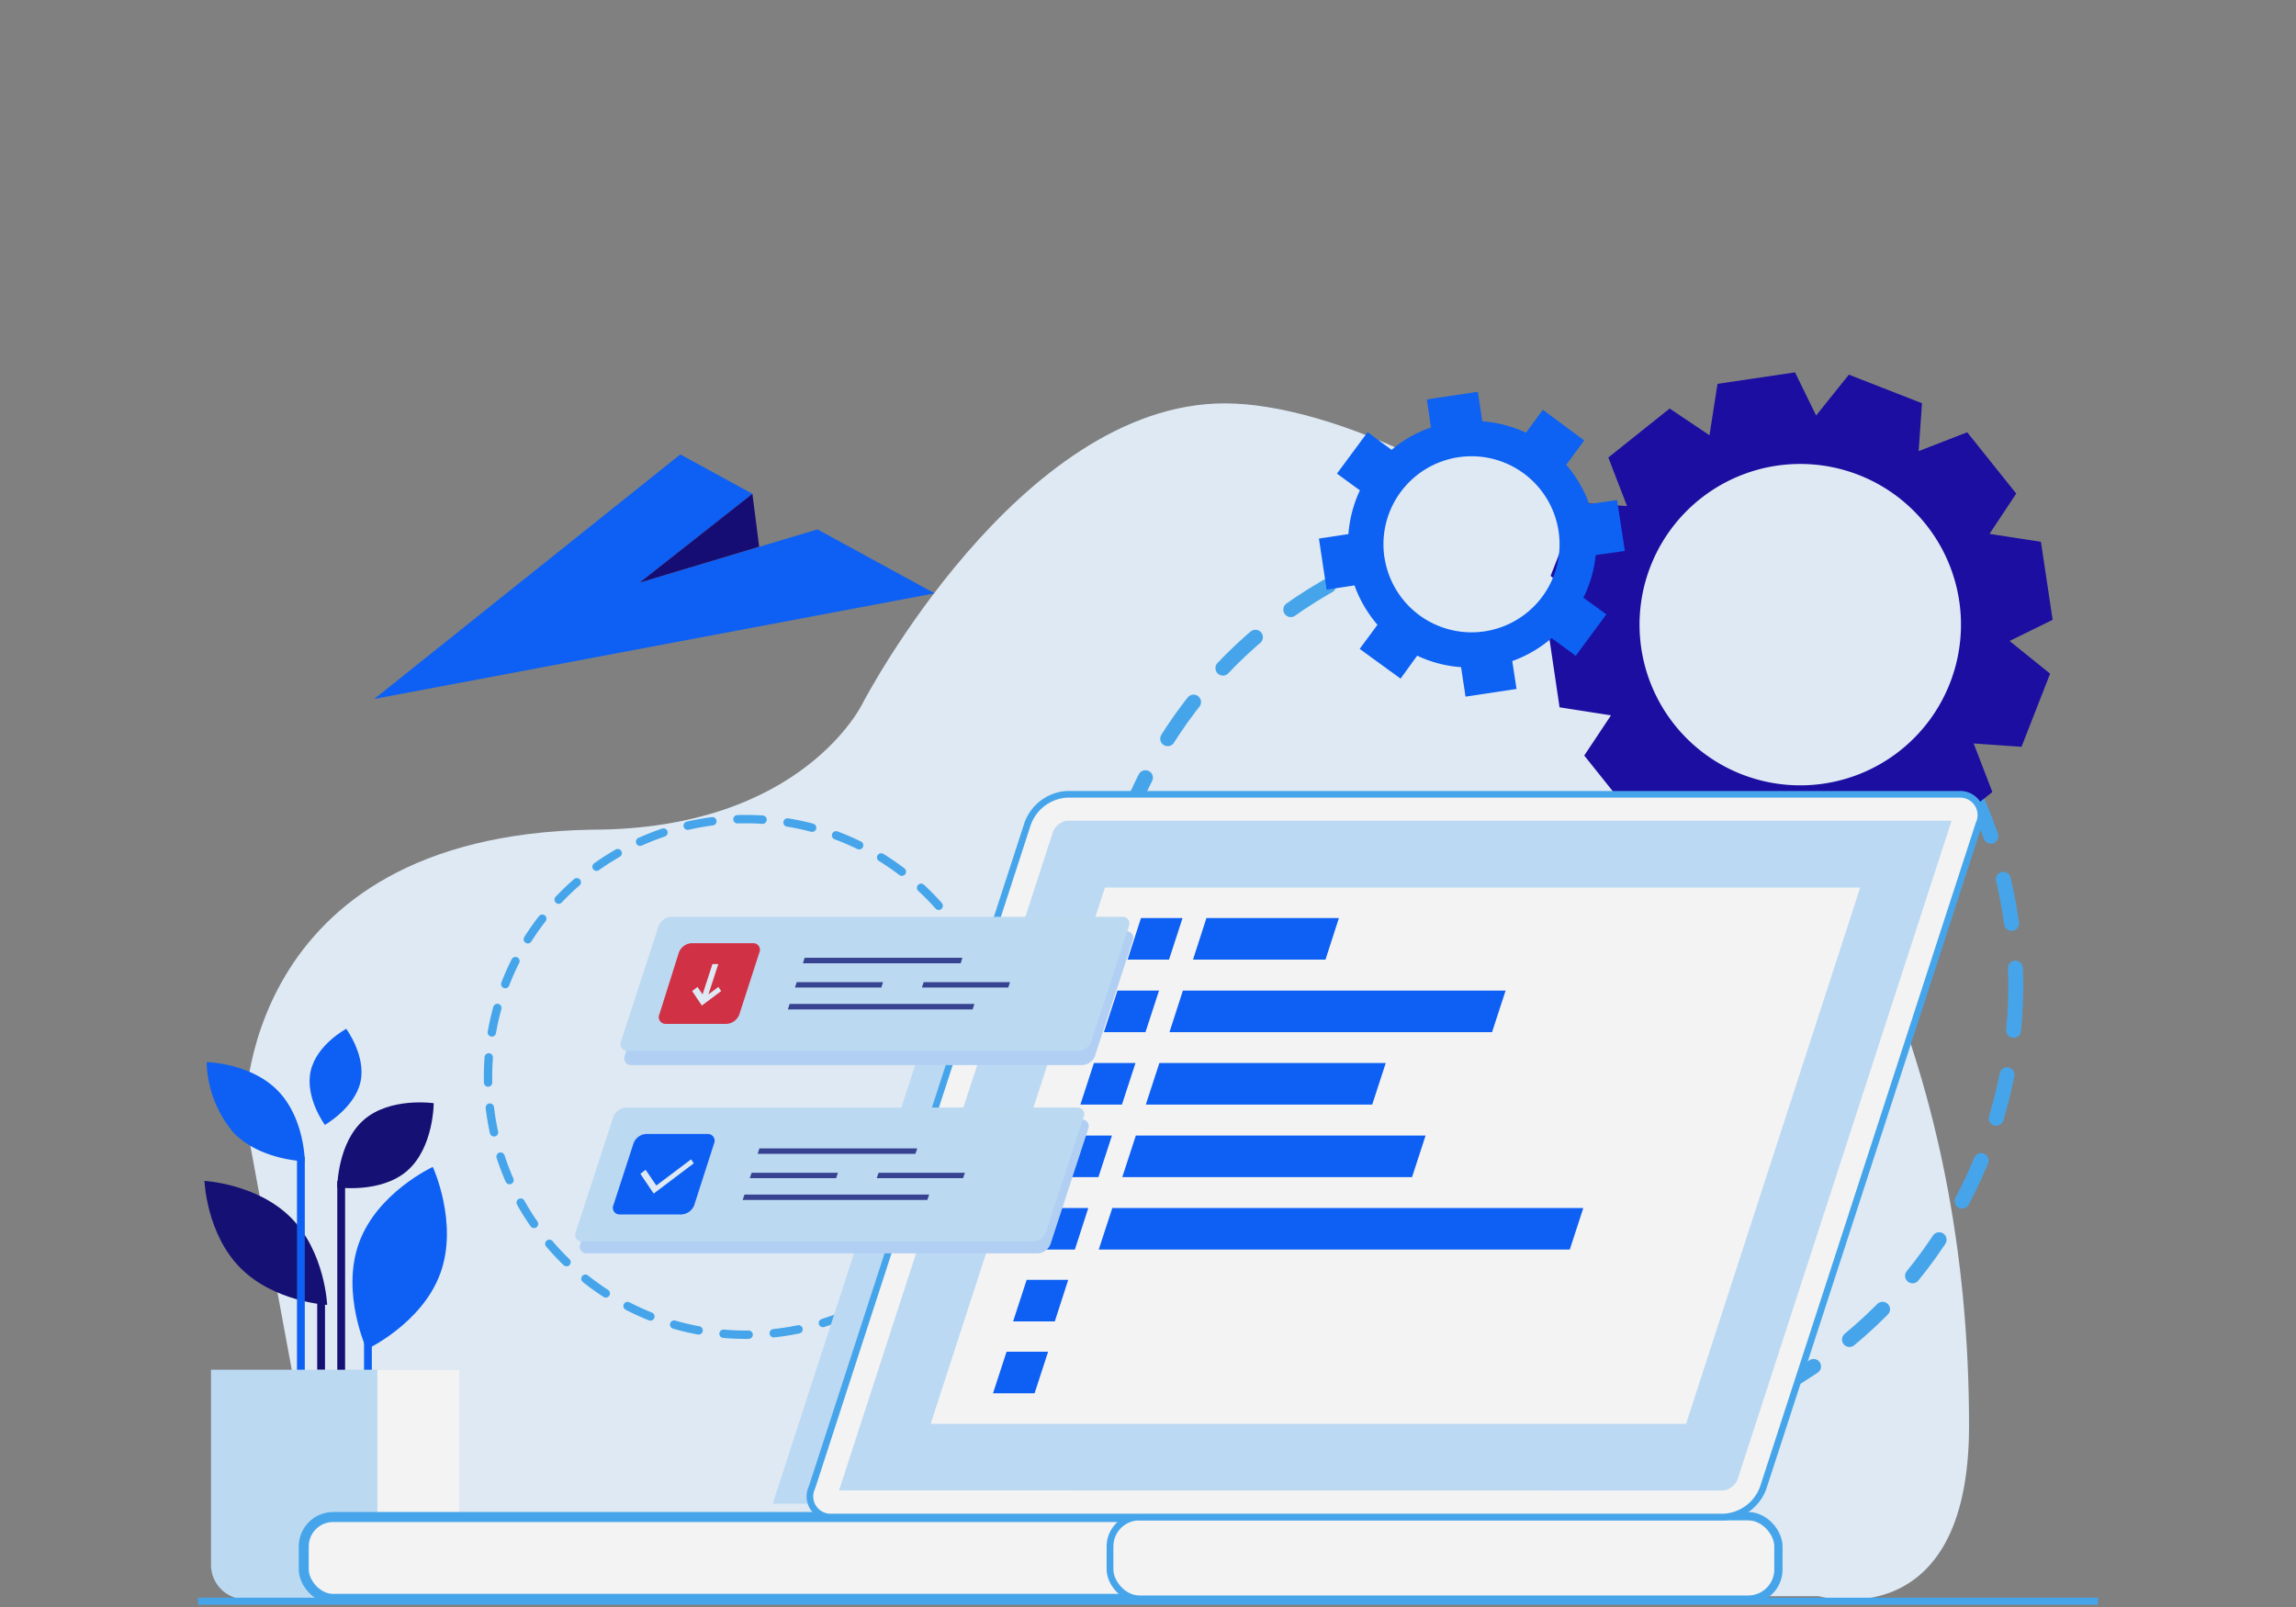 <svg id="图层_1" data-name="图层 1" xmlns="http://www.w3.org/2000/svg" viewBox="0 0 200 140"><rect x="0" y="0" width="200" height="140" fill="#808080" stroke="none"/><defs><style>.cls-1{opacity:0.9;}.cls-2{fill:#e8f4ff;}.cls-3{fill:#c1e2fd;}.cls-13,.cls-14,.cls-15,.cls-4{fill:#fff;}.cls-5{fill:#090372;}.cls-6{fill:#005cff;}.cls-7,.cls-8{fill:none;stroke-linecap:round;}.cls-13,.cls-14,.cls-15,.cls-7,.cls-8{stroke:#3fa9f5;stroke-miterlimit:10;}.cls-7{stroke-width:1.3px;stroke-dasharray:3.91 3.91;}.cls-8{stroke-width:0.73px;stroke-dasharray:2.19 2.19;}.cls-9{fill:#c2e2ff;}.cls-10{fill:#0a0072;}.cls-11{fill:#0f01a4;}.cls-12{fill:#005dff;}.cls-13{stroke-width:0.87px;}.cls-14{stroke-width:0.59px;}.cls-15{stroke-width:0.58px;}.cls-16{fill:#b6d7ff;}.cls-17{fill:#005bff;}.cls-18{fill:#2f3c92;}.cls-19{fill:#d9283d;}.cls-20{fill:#3fa9f5;}</style></defs><title>占位插画</title><g class="cls-1"><path class="cls-2" d="M21.34,97.28s-.68-24.44,30.18-25c18.48,0,23.66-11.08,23.66-11.08s13.58-26.06,31.51-26.06,64.83,27,64.83,89.08c0,18.58-13.1,14.84-13.1,14.84H29.06Z"/><path class="cls-3" d="M18.4,119.33H40a0,0,0,0,1,0,0v17a3,3,0,0,1-3,3H21.38a3,3,0,0,1-3-3v-17a0,0,0,0,1,0,0Z"/><path class="cls-4" d="M32.87,119.33v19.91A7.56,7.56,0,0,0,40,131.7V119.33Z"/><path class="cls-5" d="M28.5,113.68s-4.6-.24-7.56-3.22-3.13-7.58-3.13-7.58,4.6.24,7.55,3.22S28.5,113.68,28.5,113.68Z"/><path class="cls-6" d="M26.55,101.17s-3.81-.07-6.17-2.45A9.9,9.9,0,0,1,18,92.53s3.81.07,6.17,2.46S26.55,101.17,26.55,101.17Z"/><path class="cls-6" d="M31.94,117.55s-2.26-4.88-.67-9.27,6.43-6.62,6.43-6.62,2.25,4.88.66,9.26S31.94,117.55,31.94,117.55Z"/><path class="cls-5" d="M29.38,103.44s0-3.85,2.3-5.87,6.1-1.46,6.1-1.46,0,3.85-2.29,5.87S29.38,103.44,29.38,103.44Z"/><path class="cls-6" d="M28.3,98s-1.75-2.37-1.24-4.68,3.1-3.69,3.1-3.69S31.91,92,31.4,94.26,28.3,98,28.3,98Z"/><rect class="cls-6" x="25.87" y="100.77" width="0.68" height="18.56"/><rect class="cls-5" x="27.63" y="112.99" width="0.68" height="6.33"/><rect class="cls-5" x="29.38" y="102.88" width="0.68" height="16.45"/><rect class="cls-6" x="31.71" y="115.74" width="0.68" height="3.59"/><circle class="cls-7" cx="135.52" cy="85.86" r="40.07"/><circle class="cls-8" cx="64.97" cy="93.82" r="22.46"/><path class="cls-9" d="M67.31,131,83.62,80.78a1.4,1.4,0,0,1,1.06-.85h67.53L135.9,130.16a1.41,1.41,0,0,1-1.06.85Z"/><polygon class="cls-6" points="71.21 46.12 55.71 50.76 65.54 43.02 59.26 39.59 32.6 60.89 81.41 51.69 71.21 46.12"/><polygon class="cls-10" points="66.13 47.63 65.54 43.02 65.54 43.02 55.71 50.76 66.13 47.63"/><circle class="cls-2" cx="156.9" cy="55.2" r="15.94" transform="translate(59.48 190.01) rotate(-73.53)"/><circle class="cls-2" cx="128.19" cy="47.41" r="9.13" transform="translate(46.38 156.9) rotate(-73.53)"/><circle class="cls-2" cx="141.71" cy="63.76" r="8.83"/><path class="cls-11" d="M177.78,47.2l-4.48-.69L175.63,43l-4.27-5.34-4.23,1.64.29-4.17-6.37-2.49L158.2,36.2l-1.84-3.76-6.75,1-.7,4.48-3.47-2.33-5.34,4.27,1.63,4.23-4.17-.28-2.49,6.36,3.53,2.85-3.75,1.84,1,6.76,4.48.7L138,65.82l4.27,5.34,4.23-1.64-.29,4.17,6.37,2.5,2.84-3.54,1.84,3.76,6.76-1,.7-4.48,3.47,2.33L173.55,69l-1.63-4.23,4.17.29,2.49-6.37-3.53-2.85L178.8,54ZM158.92,68.26a14,14,0,1,1,11.74-15.93A14,14,0,0,1,158.92,68.26Z"/><path class="cls-12" d="M141.54,48l-.68-4.44-2.43.36a10.87,10.87,0,0,0-2-3.43L138,38.37l-3.61-2.67-1.46,2a11,11,0,0,0-3.81-1l-.39-2.57-4.44.67.36,2.44a10.77,10.77,0,0,0-3.43,1.95l-2.09-1.54-2.67,3.61,2,1.46a10.79,10.79,0,0,0-1,3.81l-2.57.39.67,4.45,2.43-.37a10.79,10.79,0,0,0,2,3.43l-1.55,2.1L122,59.12l1.45-2a10.58,10.58,0,0,0,3.82,1l.39,2.57,4.44-.67-.37-2.43a10.79,10.79,0,0,0,3.43-2l2.1,1.55,2.67-3.62-2-1.45A10.8,10.8,0,0,0,139,48.36Zm-20.94.59A7.67,7.67,0,1,1,129.34,55,7.67,7.67,0,0,1,120.6,48.56Z"/><rect class="cls-13" x="26.46" y="132.16" width="128.38" height="7.13" rx="2.56"/><rect class="cls-14" x="96.69" y="132.16" width="58.16" height="7.13" rx="2.56"/><path class="cls-15" d="M150.19,132.16H72.47a1.8,1.8,0,0,1-1.74-2.58l18.78-57.8a3.88,3.88,0,0,1,3.41-2.58h77.72a1.81,1.81,0,0,1,1.74,2.58l-18.78,57.8A3.87,3.87,0,0,1,150.19,132.16Z"/><path class="cls-9" d="M73.09,129.84,91.71,72.5a1.6,1.6,0,0,1,1.21-1H170l-18.63,57.35a1.58,1.58,0,0,1-1.2,1Z"/><polygon class="cls-4" points="81.07 124.04 96.25 77.32 162.04 77.32 146.87 124.04 81.07 124.04"/><polygon class="cls-6" points="101.83 83.6 98.22 83.6 99.39 79.98 103.01 79.98 101.83 83.6"/><polygon class="cls-6" points="115.46 83.6 103.92 83.6 105.09 79.98 116.63 79.98 115.46 83.6"/><polygon class="cls-6" points="99.78 89.92 96.16 89.92 97.34 86.3 100.96 86.3 99.78 89.92"/><polygon class="cls-6" points="129.97 89.92 101.87 89.92 103.04 86.3 131.15 86.3 129.97 89.92"/><polygon class="cls-6" points="97.73 96.23 94.11 96.23 95.29 92.61 98.91 92.61 97.73 96.23"/><polygon class="cls-6" points="119.53 96.23 99.81 96.23 100.99 92.61 120.71 92.61 119.53 96.23"/><polygon class="cls-6" points="95.68 102.55 92.06 102.55 93.23 98.93 96.86 98.93 95.68 102.55"/><polygon class="cls-6" points="123 102.55 97.76 102.55 98.94 98.93 124.18 98.93 123 102.55"/><polygon class="cls-6" points="93.63 108.86 90.01 108.86 91.18 105.24 94.8 105.24 93.63 108.86"/><polygon class="cls-6" points="91.88 115.12 88.25 115.12 89.43 111.5 93.05 111.5 91.88 115.12"/><polygon class="cls-6" points="90.12 121.38 86.5 121.38 87.68 117.76 91.3 117.76 90.12 121.38"/><polygon class="cls-6" points="136.74 108.86 95.71 108.86 96.89 105.24 137.92 105.24 136.74 108.86"/><path class="cls-16" d="M90.42,109.19H51.12a.59.59,0,0,1-.56-.84l3.26-10a1.26,1.26,0,0,1,1.11-.83H94.22a.59.59,0,0,1,.57.83l-3.27,10A1.26,1.26,0,0,1,90.42,109.19Z"/><path class="cls-3" d="M90,108.15H50.72a.58.58,0,0,1-.56-.83l3.26-10a1.26,1.26,0,0,1,1.11-.83h39.3a.58.58,0,0,1,.56.83l-3.27,10A1.25,1.25,0,0,1,90,108.15Z"/><path class="cls-17" d="M59.36,105.8H54a.58.58,0,0,1-.56-.83l1.74-5.35a1.25,1.25,0,0,1,1.1-.83h5.35a.59.59,0,0,1,.57.83L60.47,105A1.26,1.26,0,0,1,59.36,105.8Z"/><polygon class="cls-2" points="60.2 101 57.17 103.28 56.24 101.91 55.78 102.26 56.94 103.98 56.94 103.98 57.41 103.63 60.43 101.35 60.2 101"/><polygon class="cls-18" points="79.74 100.52 66 100.52 66.15 100.05 79.9 100.05 79.74 100.52"/><polygon class="cls-18" points="72.83 102.64 65.31 102.64 65.47 102.17 72.99 102.17 72.83 102.64"/><polygon class="cls-18" points="80.78 104.54 64.69 104.54 64.85 104.07 80.94 104.07 80.78 104.54"/><polygon class="cls-18" points="83.89 102.64 76.37 102.64 76.53 102.17 84.05 102.17 83.89 102.64"/><path class="cls-16" d="M94.27,92.79H55a.59.59,0,0,1-.57-.83l3.27-10a1.25,1.25,0,0,1,1.1-.83h39.3a.58.58,0,0,1,.56.83L95.38,92A1.26,1.26,0,0,1,94.27,92.79Z"/><path class="cls-3" d="M94,91.54H54.66a.58.58,0,0,1-.56-.83l3.26-10a1.27,1.27,0,0,1,1.11-.84H97.76a.59.59,0,0,1,.57.84l-3.27,10A1.25,1.25,0,0,1,94,91.54Z"/><path class="cls-19" d="M63.3,89.2H58a.59.59,0,0,1-.56-.84L59.13,83a1.25,1.25,0,0,1,1.1-.83h5.35a.58.58,0,0,1,.56.83l-1.73,5.35A1.27,1.27,0,0,1,63.3,89.2Z"/><polygon class="cls-18" points="83.68 83.92 69.94 83.92 70.09 83.44 83.83 83.44 83.68 83.92"/><polygon class="cls-18" points="76.77 86.03 69.25 86.03 69.4 85.56 76.92 85.56 76.77 86.03"/><polygon class="cls-18" points="84.72 87.94 68.63 87.94 68.78 87.46 84.88 87.46 84.72 87.94"/><polygon class="cls-18" points="87.83 86.03 80.31 86.03 80.46 85.56 87.98 85.56 87.83 86.03"/><polygon class="cls-2" points="62.58 85.98 61.71 86.63 62.57 83.99 62.06 83.99 61.2 86.63 60.76 85.98 60.29 86.34 60.9 87.25 61.14 87.6 62.82 86.34 62.58 85.98"/><rect class="cls-20" x="17.24" y="139.19" width="165.52" height="0.61"/></g></svg>